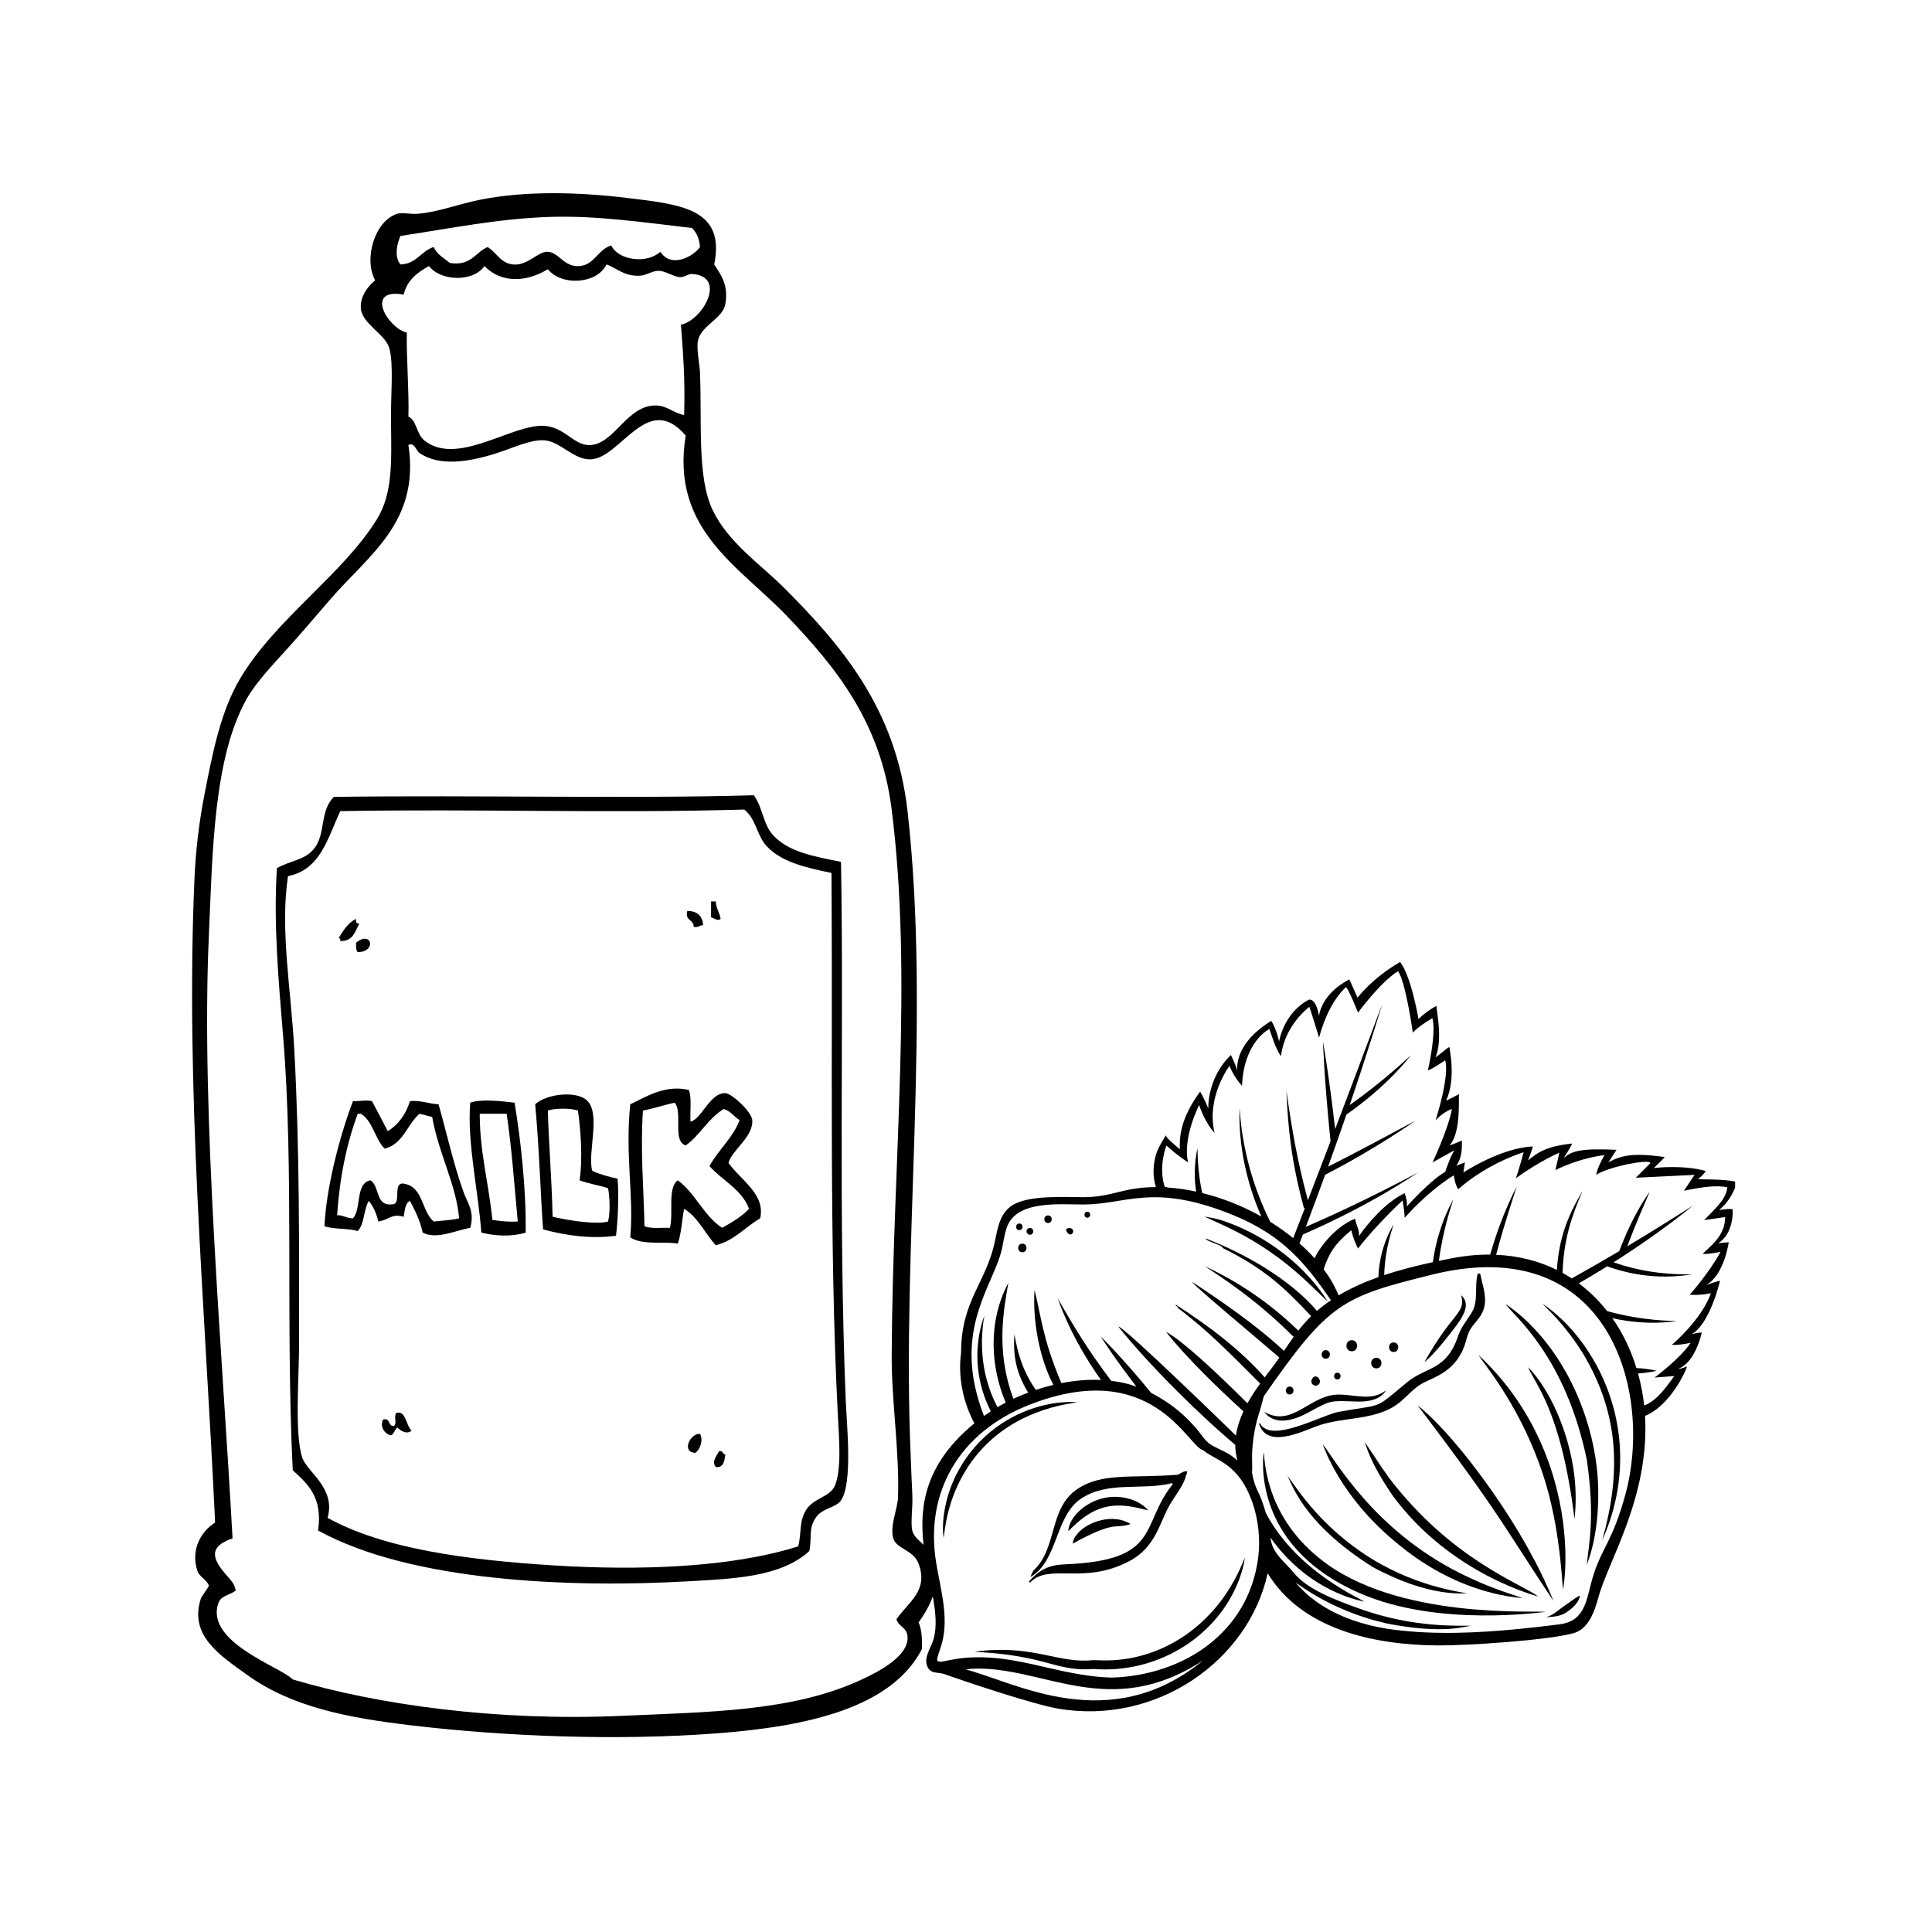 <svg xmlns="http://www.w3.org/2000/svg" xmlns:xlink="http://www.w3.org/1999/xlink" width="400" zoomAndPan="magnify" viewBox="0 0 300 300" height="400" preserveAspectRatio="xMidYMid meet" version="1.0"><defs><clipPath id="e38304cf26"><path d="M 29.828 30 L 145.117 30 L 145.117 269.738 L 29.828 269.738 Z M 29.828 30 " clip-rule="nonzero"/></clipPath><clipPath id="f912dd688d"><path d="M 143 149.371 L 269.426 149.371 L 269.426 266 L 143 266 Z M 143 149.371 " clip-rule="nonzero"/></clipPath></defs><g clip-path="url(#e38304cf26)"><path fill="currentColor" d="M 91.715 71.328 C 89.082 71.414 87.062 68.594 84.578 68.375 C 82.5 68.195 79.773 69.512 77.195 70.344 C 72.789 71.773 68.184 72.453 65.141 70.344 C 64.609 69.977 64.309 68.582 63.418 69.113 C 65.23 81 57.352 86.09 51.363 92.98 C 49.277 95.383 47.016 98.074 44.719 100.609 C 42.402 103.168 39.719 106 38.324 108.48 C 33.129 117.699 33.004 132.32 32.418 145.637 C 31.207 173.129 34.582 210.645 36.109 238.883 C 32.148 240.188 33.129 242.273 35.125 244.543 C 36.062 245.613 36.422 245.992 36.602 247.004 C 35.391 247.809 34.301 247.77 33.895 248.973 C 31.84 255.027 43.676 258.871 45.457 260.781 C 58.715 264.727 77.152 267.285 96.387 266.441 C 110.395 265.828 122.852 265.719 133.297 261.027 C 136.301 259.68 141.145 257.203 140.922 254.141 C 140.816 252.652 139.566 252.656 139.199 251.434 C 141.039 248.758 144.203 247.043 142.645 242.82 C 141.844 240.656 139.184 240.516 138.707 238.883 C 138.145 236.949 139.395 234.262 139.445 232.488 C 139.668 225.07 138.422 217.641 138.461 210.344 C 138.625 180.152 141.77 152.105 138.461 125.707 C 136.75 112.051 129.695 103.516 122.223 95.688 C 114.844 87.953 104.074 82.258 106.477 67.637 C 100.543 60.645 96.379 71.18 91.715 71.328 Z M 107.461 42.543 C 106.867 42.504 106.207 43.121 105.492 43.035 C 104.473 42.914 103.297 42.055 102.293 42.051 C 101.328 42.043 100.398 42.707 99.586 42.789 C 97.023 43.039 95.836 41.637 94.176 41.066 C 92.699 44.117 87.219 44.465 85.07 41.805 C 81.766 43.824 77.859 44.027 75.23 41.312 C 73.449 43.859 68.391 43.672 66.617 41.312 C 64.816 42.297 63.219 43.492 62.68 45.742 C 56.512 44.672 60.215 50.965 63.172 51.645 C 63.074 55.086 63.535 60.754 63.418 64.688 C 64.699 65.246 64.637 67.363 65.879 68.375 C 70.562 72.195 78.27 66.746 83.348 66.16 C 87.445 65.691 88.777 69.102 91.469 69.113 C 95.418 69.133 97.328 62.723 102.047 62.965 C 103.574 63.043 104.762 64.203 106.23 64.441 C 106.402 58.895 106.086 55.23 105.738 50.414 C 109.059 49.785 112.996 42.902 107.461 42.543 Z M 85.316 33.684 C 77.414 33.945 69.93 35.469 62.188 36.637 C 61.586 37.988 61.227 39.93 62.188 41.066 C 64.719 40.973 65.348 38.977 67.355 38.359 C 67.824 39.531 68.945 40.051 69.816 40.82 C 73.164 41.379 73.762 39.188 75.719 38.359 C 77.215 39.312 77.715 40.859 79.66 41.066 C 81.93 41.309 83.555 38.996 85.07 39.098 C 86.84 39.215 87.551 41.508 89.992 41.312 C 92.32 41.125 92.801 38.766 94.91 38.113 C 96.047 40.461 100.473 41 102.539 39.098 C 104.32 41.805 107.82 39.676 108.691 38.359 C 108.613 37.043 108.141 36.121 107.461 35.406 C 99.891 34.523 92.586 33.445 85.316 33.684 Z M 110.906 41.066 C 111.805 42.516 113.18 44.117 112.629 47.215 C 112.227 49.453 109.121 50.43 108.445 52.629 C 108.047 53.926 108.629 56.352 108.691 57.797 C 109.016 65.457 108.211 74.102 110.66 79.203 C 113.094 84.277 118.109 87.637 121.73 91.258 C 130.656 100.184 139.133 110.055 140.922 125.953 C 144.574 158.352 139.973 193.836 141.414 226.09 C 141.504 228.047 141.551 230.043 141.66 231.996 C 141.773 233.969 141.363 236.379 141.66 237.656 C 142.039 239.273 144.219 239.844 144.859 242.082 C 145.992 246.055 144.898 248.699 142.645 251.926 C 143.113 253.016 143.227 254.461 143.137 256.109 C 138.391 265.199 125.422 268.078 111.398 269.148 C 95.828 270.336 78.398 269.633 63.91 267.918 C 53.922 266.734 45.281 265.062 38.324 260.043 C 34.152 257.035 29.32 253.941 31.188 248.234 C 31.32 247.828 32.422 246.422 32.418 246.266 C 32.406 245.629 30.934 244.734 30.695 244.051 C 29.52 240.691 31.199 237.805 33.402 236.426 C 31.797 202.328 28.766 168.945 30.203 136.285 C 30.383 132.176 30.91 127.711 31.68 123.738 C 33 116.922 34.242 110.453 37.34 105.281 C 42.84 96.086 53.188 89.227 58.496 80.68 C 61.066 76.547 60.773 71.52 60.711 65.18 C 60.676 61.188 61.141 56.656 60.465 54.105 C 59.887 51.914 56.27 50.316 56.039 47.953 C 55.875 46.309 56.832 44.707 58.25 43.527 C 56.438 40.168 58.188 34.289 61.695 33.191 C 62.484 32.945 63.652 33.293 64.895 33.191 C 68.062 32.938 71.277 31.648 74.738 30.977 C 81.598 29.648 89.488 29.785 97.371 30.734 C 105.984 31.766 112.637 32.477 110.906 41.066 " fill-opacity="1" fill-rule="evenodd"/></g><path fill="currentColor" d="M 52.84 125.949 C 50.891 130.07 49.809 135.059 44.719 136.039 C 43.465 144.375 45.195 153.613 45.703 163.102 C 46.539 178.727 46.441 193.375 46.441 208.867 C 46.441 213.637 45.711 222.652 46.934 226.336 C 47.688 228.602 52.18 231.039 50.871 235.688 C 59.559 240.512 72.508 242.227 85.809 243.066 C 99.211 243.914 113.539 243.422 123.945 240.113 C 124.512 237.859 124.031 236.34 125.176 234.457 C 126.27 232.652 128.852 232.457 129.605 230.766 C 130.727 228.242 130.285 223.34 130.098 219.691 C 128.742 193.316 129.316 163.723 129.113 135.547 C 125.074 134.711 121.309 133.855 119.023 131.363 C 117.484 129.68 117.449 127.238 115.582 125.707 C 93.906 126.324 74.453 125.574 52.84 125.949 Z M 117.059 123.488 C 118.492 125.512 118.465 127.926 120.008 129.641 C 122.387 132.289 126.32 132.977 130.59 133.824 C 131.055 159.613 130.164 188.816 131.328 217.48 C 131.484 221.312 132.43 230.273 130.59 232.98 C 129.785 234.16 127.676 234.133 126.652 235.688 C 125.48 237.473 126.121 238.727 125.668 240.852 C 121.289 244.867 113.957 245.137 107.215 245.527 C 88.316 246.621 63.715 245.555 49.395 237.656 C 50.137 232.48 47.777 230.414 45.457 228.305 C 44.332 205.164 45.656 181.555 43.98 161.133 C 43.262 152.344 42.445 143.531 42.996 134.809 C 45.285 133.527 47.457 133.586 48.902 131.609 C 50.559 129.352 49.672 125.84 51.855 123.738 C 74.137 123.438 97.453 124.051 117.059 123.488 " fill-opacity="1" fill-rule="evenodd"/><path fill="currentColor" d="M 110.414 139.977 C 110.66 139.977 110.906 139.977 111.152 139.977 C 111.184 141.09 111.754 141.672 111.891 142.68 C 111.508 143.086 110.93 142.598 110.414 142.438 C 110.414 141.617 110.414 140.797 110.414 139.977 " fill-opacity="1" fill-rule="evenodd"/><path fill="currentColor" d="M 106.723 141.453 C 108.281 141.453 109.074 142.215 109.184 143.664 C 108.605 143.66 108.457 144.09 107.707 143.91 C 107.742 142.73 106.305 143.02 106.723 141.453 " fill-opacity="1" fill-rule="evenodd"/><path fill="currentColor" d="M 55.301 142.68 C 55.215 143.176 55.352 143.453 55.793 143.418 C 55.133 144.648 54.797 146.199 52.84 146.125 C 52.879 145.84 52.785 145.688 52.594 145.637 C 53.324 144.477 54.023 143.289 55.301 142.68 " fill-opacity="1" fill-rule="evenodd"/><path fill="currentColor" d="M 55.547 147.848 C 55.262 147.559 55.266 146.977 55.301 146.375 C 57.699 144.414 58.547 147.82 55.547 147.848 " fill-opacity="1" fill-rule="evenodd"/><path fill="currentColor" d="M 99.832 172.453 C 99.43 178.809 99.93 184.109 100.078 190.414 C 101.059 190.828 102.676 190.605 104.016 190.66 C 104.629 188.402 103.586 184.488 105.246 183.277 C 107.996 185.285 109.258 188.781 112.137 190.66 C 113.656 189.801 115.156 188.926 116.316 187.707 C 115.145 184.617 112.16 183.336 110.168 181.066 C 111.555 178.516 113.754 176.777 114.844 173.93 C 113.977 173.402 113.469 172.516 112.383 172.207 C 109.969 173.648 108.723 176.258 106.477 177.867 C 104.352 177.203 106.078 172.688 104.754 171.223 C 103.078 171.598 101.551 172.121 99.832 172.453 Z M 106.969 169.254 C 107.434 170.512 107.129 172.539 107.215 174.176 C 108.965 173.777 110.211 169.676 112.629 169.746 C 113.625 169.773 116.723 172.641 116.812 173.93 C 116.992 176.562 113.613 178.609 113.121 180.574 C 114.938 183.195 118.898 185.41 118.039 189.184 C 115.703 190.539 114.082 192.605 111.152 193.367 C 109.457 191.531 108.426 189.039 106.23 187.707 C 105.879 189.488 105.805 191.547 105.246 193.121 C 103.508 192.711 99.754 193.434 97.867 192.137 C 98.453 185.762 97.043 179.379 97.867 171.469 C 99.977 170.535 103.121 168.328 106.969 169.254 " fill-opacity="1" fill-rule="evenodd"/><path fill="currentColor" d="M 85.07 172.453 C 85.23 178.07 85.66 182.672 85.809 188.938 C 88.492 189.57 92.734 190.172 94.422 189.676 C 94.773 188.289 94.691 185.984 94.422 184.508 C 93.012 184.035 91.352 183.805 89.992 183.277 C 90.531 179.793 90.141 175.262 89.746 172.453 C 88.688 172.055 86.129 172.055 85.07 172.453 Z M 91.961 181.801 C 93.129 182.355 94.492 182.715 95.898 183.031 C 96.098 185.418 95.977 189.25 95.652 191.891 C 91.742 192.406 87.875 191.855 84.332 190.906 C 83.969 186.211 83.758 178.586 83.102 171.469 C 84.891 169.848 89.262 169.395 90.977 170.73 C 93.461 172.664 91.168 178.996 91.961 181.801 " fill-opacity="1" fill-rule="evenodd"/><path fill="currentColor" d="M 56.039 172.945 C 55.875 172.945 55.711 172.945 55.547 172.945 C 53.84 177.555 52.746 182.777 52.348 188.691 C 53.332 188.691 53.824 189.184 54.809 189.184 C 56.164 187.672 55.137 183.773 57.516 183.277 C 59.066 184.188 58.16 187.551 61.207 186.969 C 62.191 186.48 61.113 183.926 62.434 183.77 C 65.773 184.039 65.375 188.051 67.355 189.676 C 68.676 189.52 70.113 189.48 71.293 189.184 C 70.855 183.957 68.055 178.977 67.109 173.438 C 66.422 173.305 65.832 173.078 65.141 172.945 C 63.199 174.609 62.625 177.645 59.727 178.359 C 58.203 176.848 57.918 174.102 56.039 172.945 Z M 57.762 170.977 C 58.574 172.543 59.414 174.082 60.219 175.652 C 61.887 174.609 63.016 173.035 63.664 170.977 C 65.449 170.832 66.52 171.402 68.094 171.469 C 69.254 175.488 70.418 180.797 72.031 185.246 C 72.602 186.816 73.742 188.133 73.016 190.66 C 70.82 191.027 67.773 192.539 65.633 191.398 C 65.227 189.508 64.453 187.988 63.664 186.477 C 62.879 186.836 62.871 187.98 62.68 188.938 C 60.77 188.383 60.41 189.441 58.746 189.676 C 58.445 188.414 57.977 187.328 57.266 186.477 C 56.457 187.801 56.609 190.082 55.547 191.152 C 54.023 190.707 51.859 190.902 50.379 190.414 C 50.645 184.57 52.684 176.57 54.809 170.977 C 56.289 171.016 56.531 170.77 57.762 170.977 " fill-opacity="1" fill-rule="evenodd"/><path fill="currentColor" d="M 76.457 189.43 C 77.676 189.605 78.91 189.766 80.395 189.676 C 79.875 184.047 79.469 178.301 78.672 172.945 C 77.281 172.945 75.887 172.945 74.492 172.945 C 74.52 179.184 75.848 183.398 76.457 189.43 Z M 79.902 171.223 C 80.852 176.914 81.73 184.805 81.625 191.398 C 79.508 192.062 76.969 191.945 74.738 191.398 C 74.285 184.988 72.516 177.492 73.016 171.223 C 74.637 170.637 77.727 170.961 79.902 171.223 " fill-opacity="1" fill-rule="evenodd"/><path fill="currentColor" d="M 63.91 222.152 C 63.117 222.824 62.133 222.109 61.695 221.66 C 61.273 221.977 61.203 222.645 60.711 222.891 C 59.68 222.637 58.965 221.512 59.48 220.43 C 60.73 220.086 60.156 221.559 61.207 221.418 C 61.656 220.801 61.184 220.469 61.449 219.449 C 63.016 218.805 63.02 221.355 63.91 222.152 " fill-opacity="1" fill-rule="evenodd"/><path fill="currentColor" d="M 108.691 222.645 C 109.258 223.586 108.688 225.176 107.953 225.598 C 105.781 225.508 107.137 222.555 108.691 222.645 " fill-opacity="1" fill-rule="evenodd"/><path fill="currentColor" d="M 111.645 225.352 C 112.316 225.172 112.141 225.84 112.629 225.844 C 112.484 226.848 112.402 227.914 111.152 227.812 C 110.434 226.914 111.34 225.996 111.645 225.352 " fill-opacity="1" fill-rule="evenodd"/><path fill="currentColor" d="M 160.508 243.84 C 160.41 243.934 159.941 244.918 160.059 244.852 C 164.293 242.336 163.809 235.48 167.809 232.75 C 172.027 229.879 177.406 231.504 182.043 230.289 C 182.039 230.398 182.062 230.465 182.062 230.465 C 182.062 230.465 182.078 230.465 182.102 230.469 C 176.969 236.824 180.457 242.328 165.301 242.91 C 162.926 243 161.375 243.746 159.82 245.531 C 159.723 245.641 159.879 245.801 159.984 245.691 C 163.004 242.684 168.223 246.148 175.328 242.434 C 179.508 240.246 180.035 236.395 181.684 233.59 C 182.375 232.418 184 230.285 184.117 229.199 C 184.387 228.758 184.316 228.457 184.316 228.457 C 184.316 228.457 183.84 228.352 182.984 228.984 C 175.812 229.582 171.188 228.594 167.277 231.227 C 162.832 234.219 164.211 240.387 160.508 243.84 " fill-opacity="1" fill-rule="nonzero"/><g clip-path="url(#f912dd688d)"><path fill="currentColor" d="M 267.16 194.391 C 265.441 197.605 262.379 201.043 262.379 201.043 C 262.379 201.043 263.723 201.195 265.668 200.82 C 264.172 205.008 259.613 208.816 259.613 208.816 C 259.613 208.816 260.211 208.969 262.527 208.52 C 260.883 210.988 256.922 213.902 256.922 213.902 L 259.984 213.676 C 258.43 215.793 257.352 217.312 255.473 218.195 C 255.473 218.168 255.473 218.141 255.473 218.113 C 255.43 218.156 255.383 218.195 255.34 218.254 C 255.332 218.258 255.32 218.266 255.312 218.27 C 255.125 216.559 254.801 214.887 254.355 213.266 C 256.176 213.152 257.219 212.855 257.219 212.855 C 257.219 212.855 256.082 212.531 254.105 212.43 C 253.242 209.621 251.992 207.004 250.371 204.691 C 256.051 205.949 260.121 205.137 260.363 205.133 C 259.859 205.086 255.223 205.176 249.543 203.578 C 248.27 201.957 246.805 200.504 245.152 199.277 C 246.73 198.367 248.203 197.48 249.566 196.633 C 253.438 198.027 257.574 198.559 261.84 198.012 C 262.438 197.922 262.75 197.871 262.75 197.871 C 262.75 197.871 262.434 197.875 261.828 197.879 C 258.023 197.852 254.445 197.363 250.555 196.012 C 254.367 193.594 258.059 191.012 261.617 188.227 C 262.434 187.574 262.859 187.234 262.859 187.234 C 260.008 189.008 257.281 190.773 252.684 193.527 C 254.152 189.609 255.48 186.668 256.172 185.047 C 256.031 185.285 253.691 188.27 251.438 194.273 C 249.266 195.559 246.805 196.984 244.062 198.512 C 243.598 198.211 243.121 197.926 242.633 197.656 C 242.797 192.473 244.055 188.805 245.746 184.922 C 243.633 188.484 242.082 191.938 241.754 197.195 C 238.98 195.82 235.82 194.992 232.316 194.844 C 233.625 189.941 234.812 186.465 235.504 184.285 C 235.457 184.383 233.207 188.445 231.395 194.812 C 228.371 194.789 226.164 195.215 223.43 195.789 C 224.098 190.68 225.516 186.793 225.668 186.242 C 225.613 186.371 223.301 190.16 222.492 195.988 C 219.992 196.531 217.43 197.168 214.938 198 C 215.07 193.676 216.305 190.508 216.398 190.129 C 216.359 190.23 214.219 193.395 214.031 198.309 C 211.875 199.078 209.785 200.004 207.859 201.152 C 207.281 199.723 206.484 198.363 205.539 197.094 C 205.559 197.074 205.574 197.047 205.59 197.027 C 205.582 197.02 205.574 197.008 205.566 197 C 206.348 194.66 207.23 193.16 209.828 191.027 C 209.828 191.027 210.133 192.469 210.875 193.871 C 213.633 190.262 217.789 186.402 217.789 186.402 C 217.789 186.402 218.051 187.738 218.125 189.082 C 222.387 184.375 225.75 182.508 225.75 182.508 C 225.75 182.508 225.898 183.852 226.422 184.672 C 231.059 180.562 236.586 178.918 236.586 178.918 C 236.586 178.918 235.914 181.461 235.391 182.953 C 238.98 180.34 242.121 178.992 242.121 178.992 C 242.121 178.992 241.895 180.113 241.52 181.684 C 245.707 179.664 249.148 179.367 249.148 179.367 C 249.148 179.367 247.953 181.383 247.875 182.434 C 249.613 181.18 256.492 179.848 256.246 180.637 L 254.004 182.879 L 263.125 182.434 L 261.48 184.898 C 264.195 184.336 266.605 183.98 268.207 184.375 C 268.09 186.176 266.281 187.734 264.621 189.457 C 264.621 189.457 265.219 189.383 267.879 188.984 C 267.887 191.777 265.785 193.34 264.398 194.684 C 264.398 194.684 264.918 194.84 267.16 194.391 Z M 252.371 232.129 C 250.418 239.219 248.898 240.137 247.512 244.309 C 246.281 248 246.504 251.68 242.105 252.234 C 239.965 252.504 237.82 252.75 235.676 252.961 C 229.316 253.57 222.852 253.871 216.496 253.066 C 210.77 252.344 204.887 250.172 201.184 245.742 C 203.977 247.734 206.898 249.344 210.492 250.668 C 211.352 250.992 212.191 251.23 212.984 251.492 C 213.789 251.707 214.555 251.906 215.285 252.082 C 224.422 253.875 227.664 252.438 228.488 252.453 C 227.445 252.34 219.793 253.023 210.719 249.656 C 207.52 248.469 203.109 246.918 200.891 244.215 C 199.449 242.461 197.531 241.203 197.289 238.777 C 203.469 247.477 211.797 248.66 211.832 248.684 C 211.16 248.18 201.281 243.953 196.555 234.926 C 195.508 231.188 194.922 231.613 194.406 228.637 C 194.551 227.418 194.156 225.617 194.844 222.059 C 195.254 219.949 195.566 219.508 196.254 216.789 C 206.406 202.203 208.395 201.391 222.363 197.926 C 250.008 191.07 256.742 216.254 252.371 232.129 Z M 195.383 241.781 C 193.895 253.594 183.684 260.16 172.625 260.496 C 169.332 260.418 165.969 259.719 162.848 259 C 159.504 258.227 156.137 257.43 152.688 257.348 C 152.445 257.344 152.195 257.344 151.953 257.344 C 151.902 257.344 151.852 257.34 151.801 257.34 C 151.672 257.344 151.543 257.344 151.41 257.348 C 151.203 257.348 150.996 257.355 150.789 257.363 C 150.25 257.387 149.715 257.434 149.184 257.5 C 147.691 257.691 146.719 257.961 146.156 258.031 C 145.984 258.027 145.809 258.008 145.641 257.984 C 145.395 257.809 145.57 257.246 146.027 255.934 C 147.52 251.641 146.113 247.113 145.387 242.781 C 143.508 231.594 149.113 222.422 159.613 218.227 C 178.98 210.488 184.484 224.758 186.816 225.176 C 188.746 226.852 192.297 227.078 194.469 233.301 C 194.477 233.316 194.48 233.336 194.488 233.348 C 195.445 236.113 195.707 239.188 195.383 241.781 Z M 149.996 259.246 C 150.355 259.18 150.703 259.129 151.039 259.113 C 162.117 258.664 172.227 267.336 186.84 257.816 C 172.258 269.738 157.668 261.207 149.996 259.246 Z M 155.375 194.703 C 155.762 193.379 155.879 191.98 156.309 190.672 C 157.746 186.289 164.641 187.047 168.25 187.035 C 174.824 187.02 178.852 183.797 190.574 188.316 C 193.262 189.348 195.434 190.496 197.27 191.738 C 197.289 191.777 197.305 191.809 197.324 191.844 L 197.379 191.812 C 201.934 194.934 204.75 199.176 206.672 201.906 C 205.852 202.453 205.141 203 204.5 203.555 C 200.27 198.594 193.199 194.586 187.18 192.297 C 187.289 192.785 189.875 193.312 189.867 193.793 C 196.223 196.934 199.422 199.895 203.602 204.375 C 202.859 205.098 202.211 205.84 201.605 206.621 C 197.035 202.211 192.355 199.094 187.113 196.625 C 187.113 196.629 187.109 196.629 187.109 196.633 C 192.031 199.848 196.215 202.945 200.875 207.59 C 200.379 208.277 199.887 208.992 199.363 209.762 C 195.184 205.824 189.742 202.109 185.086 199.027 C 185.609 199.848 194.145 206.91 198.656 210.797 C 197.676 212.223 197.609 212.242 196.379 213.883 C 192.508 209.477 187.609 205.832 182.617 202.613 C 182.352 202.887 183.129 202.809 182.84 203.062 C 187.668 206.68 190.949 210.133 195.676 214.836 C 194.996 215.777 194.309 216.809 193.703 217.906 C 183.539 207.746 181.133 206.867 181.086 206.828 C 181.133 206.879 184.137 211.004 193.074 219.156 C 192.52 220.352 192.102 221.617 191.918 222.922 C 191.867 222.875 174.555 205.98 173.648 205.98 C 178.195 211.699 185.973 219.445 191.812 224.363 C 191.816 225.164 191.922 225.977 192.148 226.797 C 190.113 224.898 188.191 225.027 186.891 223.254 C 184.738 220.324 182.164 218.047 178.766 216.301 C 174.086 210.578 170.93 207.539 170.93 207.539 C 170.93 207.539 172.773 210.527 176.457 215.309 C 174.961 214.785 173.812 214.566 172.551 214.414 C 168.98 209.707 166.742 205.984 164.246 201.629 C 164.395 201.949 166.121 207.465 170.957 214.281 C 168.906 214.188 166.844 214.371 164.816 214.77 C 161.848 207.84 161.613 204.035 160.641 200.297 C 160.324 205.102 161.41 210.945 163.57 215.043 C 162.645 215.262 161.734 215.527 160.84 215.828 C 158.766 212.812 158.047 210.168 157.512 207.176 C 157.336 209.98 157.555 212.895 159.664 216.242 C 158.676 216.613 158.086 216.863 157.359 217.203 C 154.523 209.613 155.926 203.117 156.57 199.207 C 153.324 205.348 153.863 212.371 156.164 217.797 C 155.734 218.023 155.305 218.258 154.883 218.508 C 152.883 214.66 152.055 210.277 152.684 205.336 C 152.789 204.652 152.848 204.297 152.848 204.297 C 152.848 204.297 152.723 204.633 152.508 205.297 C 151.141 210.02 151.699 214.926 153.852 219.148 C 153.492 219.383 153.141 219.625 152.789 219.875 C 147.871 207.191 153.711 200.387 155.375 194.703 Z M 181.121 177.871 C 181.121 177.871 182.617 179.293 184.484 180.488 C 183.59 176.676 186.203 171.594 186.203 171.594 C 186.203 171.594 187.027 174.211 188.598 175.926 C 187.254 170.32 190.914 165.516 190.914 165.516 C 190.914 165.516 191.586 167.258 192.859 168.602 C 193.156 161.648 197.121 159.781 197.121 159.781 C 197.121 159.781 198.164 163.219 198.914 163.969 C 199.512 159.109 203.324 156.344 203.324 156.344 C 203.324 156.344 204.371 159.555 204.82 161.125 C 205.715 157.766 207.211 154.922 209.004 153.277 C 209.453 153.652 210.875 157.238 210.875 157.238 C 210.875 157.238 214.312 152.531 217.078 150.812 C 218.273 152.383 219.379 160.352 219.379 160.352 C 219.379 160.352 220.145 159.406 222.426 158.109 C 223.066 160.473 221.715 166.211 221.715 166.211 C 221.715 166.211 222.234 166.133 224.402 164.641 C 225.148 167.109 222.91 173.984 222.91 173.984 C 222.91 173.984 223.879 172.789 225.449 172.191 C 224.926 175.254 222.438 180.504 222.438 180.504 L 225.824 178.621 C 225.824 178.621 225.148 179.738 224.402 181.984 C 222.086 183.254 218.426 187.363 218.426 187.363 C 218.426 187.363 218.648 186.844 218.125 185.273 C 215.137 186.691 212.441 189.906 211.023 191.926 C 211.098 190.805 210.574 190.355 210.426 189.234 C 207.098 190.539 204.543 194.266 204.141 195.402 C 203.426 194.605 202.641 193.824 201.785 193.074 C 201.961 192.609 202.137 192.152 202.312 191.695 C 213.164 186.957 219.664 182.383 220.16 182.09 C 218.43 182.969 211.895 186.543 202.766 190.508 C 203.848 187.656 204.848 184.957 205.77 182.418 C 213.684 178.359 219.734 174.055 219.777 174.027 C 215.141 176.508 211.543 178.461 206.223 181.164 C 207.277 178.234 208.227 175.527 209.074 173.066 C 215.645 168.48 218.84 164.125 219.117 163.836 C 218.418 164.441 214.832 167.879 209.574 171.602 C 212.578 162.781 214.605 156 214.621 155.949 C 211.996 162.93 209.797 168.816 207.32 175.336 C 206.336 166.715 205.43 161.73 205.43 161.73 C 205.43 161.73 205.609 167.488 206.605 177.195 L 206.609 177.195 C 205.539 180.008 204.367 183.07 203.09 186.375 C 201.355 179.895 200.551 174.988 199.75 169.344 C 199.992 175.113 200.516 180.371 202.477 187.609 L 202.625 187.57 C 202.039 189.082 201.434 190.645 200.809 192.254 C 199.703 191.359 198.512 190.512 197.246 189.727 C 192.68 180.574 192.598 172.703 192.473 172.043 C 192.527 172.441 191.867 179.914 195.875 188.91 C 193.047 187.316 189.914 186.047 186.676 185.254 C 185.91 181.684 185.977 178.789 185.945 178.324 C 185.938 178.375 185.152 181.352 185.738 185.031 C 184.293 184.723 182.848 184.496 181.234 184.395 C 181.227 184.352 181.223 184.344 181.223 184.332 C 181.098 184.316 180.973 184.309 180.852 184.293 C 179.824 181.125 181.121 177.871 181.121 177.871 Z M 269.031 187.812 C 268.957 187.59 266.938 187.887 266.938 187.887 C 268.207 186.859 269.043 185.566 269.777 183.555 C 267.461 182.953 263.5 183.254 263.723 183.027 C 263.949 182.805 264.172 182.805 264.887 181.84 C 261.562 180.871 257.07 181.309 256.848 181.383 C 256.621 181.461 257.82 180.488 258.492 179.664 C 253.57 178.969 251.738 179.406 249.742 180.488 C 249.742 180.488 250.117 179.965 251.016 178.543 C 245.332 178.281 244.105 178.738 242.793 179.816 C 242.793 179.816 243.539 178.77 244.137 177.57 C 239.879 178.008 238.664 179.078 237.262 180.188 C 237.262 180.188 237.785 178.992 238.008 178.02 C 233 178.246 227.242 182.059 227.242 182.059 L 227.469 180.488 C 227.469 180.488 227.469 180.488 226.125 181.012 C 227.242 179.516 226.945 177.426 227.02 177.199 C 227.094 176.977 226.57 177.348 225.078 177.871 C 226.945 175.852 226.422 170.32 226.57 170.023 C 226.723 169.723 226.125 170.172 224.555 170.918 C 226.125 167.406 225.078 162.996 225.078 162.695 C 225.078 162.398 224.703 162.844 222.91 164.191 C 224.105 161.277 222.984 156.715 223.082 156.301 C 223.18 155.883 220.293 157.988 220.293 158.285 C 220.293 158.586 219.246 151.781 217.41 149.375 C 213.039 151.902 210.797 154.922 210.797 154.922 L 209.527 152.082 C 205.043 154.398 204.82 157.766 204.82 157.766 C 204.82 157.766 204.445 155.07 203.25 155.223 C 199.285 157.316 198.613 161.727 198.613 161.727 C 198.613 161.727 198.242 159.855 197.406 158.523 C 191.977 161.824 192.027 165.488 192.137 166.297 C 192.059 165.984 191.805 165.203 191.137 163.82 C 187.398 167.406 187.625 172.117 187.625 172.117 C 187.625 172.117 186.953 170.473 186.355 169.5 C 184.398 172.199 183 175.074 183.215 178.457 C 182.984 178.254 180.867 176.566 181.047 176.258 C 180.332 177.492 179.652 178.453 179.344 179.875 C 179.039 181.293 179.027 182.777 179.441 184.172 C 179.438 184.172 179.434 184.172 179.43 184.172 C 179.438 184.184 179.441 184.188 179.449 184.199 C 179.465 184.246 179.48 184.293 179.492 184.336 C 174.324 184.336 172.793 185.887 168.242 185.898 C 165.359 185.902 159.656 185.52 157.129 187.199 C 155.172 188.496 154.898 190.855 154.441 192.969 C 153.074 199.219 149.23 202.043 149.238 210.039 C 148.719 213.746 149.551 217.77 151.305 221.012 C 136.258 233.332 147.301 246.641 144.941 254.602 C 144.582 255.805 143.531 257.203 143.906 258.504 C 144.352 260.039 145.574 259.578 146.648 259.961 C 150.055 261.172 160.469 264.652 164.242 265.305 C 179.551 267.953 193.875 257.879 196.84 244.301 C 202.207 253.098 213.48 255.43 223.207 255.5 C 227.758 255.535 240.172 254.723 244.293 253.613 C 246.707 252.961 247.625 250.145 248.211 247.992 C 249.742 242.363 256.164 232.387 255.441 219.859 C 259.555 218.16 261.93 212.477 261.93 212.258 C 261.93 212.031 261.629 212.48 260.582 212.555 C 263.273 211.586 264.246 206.949 264.246 206.949 C 264.246 206.949 264.098 206.801 262.676 207.172 C 265.496 205.59 267 199.199 267.086 198.879 C 267.086 198.879 266.789 198.879 264.918 199.551 C 267.758 197.98 268.434 192.895 268.434 192.895 C 268.434 192.895 268.434 192.895 266.789 193.047 C 269.18 191.625 269.105 188.039 269.031 187.812 " fill-opacity="1" fill-rule="nonzero"/></g><path fill="currentColor" d="M 204.305 221.512 C 208.668 219.84 213.879 220.77 217.582 217.559 C 218.602 216.68 219.453 215.676 220.613 214.957 C 222.266 213.934 225.715 213.277 227.32 209.195 C 227.676 208.293 227.789 207.312 228.285 206.465 C 228.852 205.508 229.719 204.793 230.191 203.773 C 231.098 201.832 230.27 199.875 229.879 197.918 C 229.832 197.684 229.465 197.691 229.414 197.918 C 228.957 199.871 229.602 202.066 228.516 203.828 C 227.719 205.121 226.883 206.047 226.391 207.516 C 224.598 212.832 221.453 212.211 218.559 214.586 C 213.102 219.07 215.121 217.914 207.824 219.238 C 205.316 219.691 197.348 224.223 195.672 221.039 C 195.625 220.953 195.488 221.012 195.516 221.105 C 196.68 224.898 201.906 222.43 204.305 221.512 " fill-opacity="1" fill-rule="nonzero"/><path fill="currentColor" d="M 204.895 241.984 C 196.09 234.957 196.406 225.898 196.227 225.508 C 196.238 225.543 193.855 239.832 211.078 247.359 C 223.324 252.762 239.652 250.273 239.984 250.297 C 238.66 250.023 216.723 251.617 204.895 241.984 " fill-opacity="1" fill-rule="nonzero"/><path fill="currentColor" d="M 226.645 244.25 C 213.203 237.473 207.297 226.637 205.375 224.234 C 205.512 224.438 207.945 232.461 217.352 239.98 C 227.098 247.949 236.254 248.074 236.426 248.145 C 233.793 247.25 231.016 246.426 226.645 244.25 " fill-opacity="1" fill-rule="nonzero"/><path fill="currentColor" d="M 231.895 231.848 C 224.656 221.484 220.176 218.285 220.133 218.238 C 233.141 235.367 233.688 237.336 241.215 248.59 C 238.84 242.699 235.473 237.004 231.895 231.848 " fill-opacity="1" fill-rule="nonzero"/><path fill="currentColor" d="M 238.945 227.109 C 242.203 235.695 242.5 245.195 242.707 246.859 C 242.727 246.441 243.539 242.98 242.715 236.395 C 241.512 227.156 237.375 217.637 229.562 210.398 C 230.395 211.75 235.445 217.602 238.945 227.109 " fill-opacity="1" fill-rule="nonzero"/><path fill="currentColor" d="M 246.234 220.113 C 242.02 207.312 233.824 202.562 233.789 202.516 C 235.012 204.277 243.027 210.449 246.398 226.66 C 247.727 235.781 246.664 239.891 246.398 243.039 C 246.523 242.441 248.254 238.805 248.176 231.441 C 248.129 228.383 247.688 224.559 246.234 220.113 " fill-opacity="1" fill-rule="nonzero"/><path fill="currentColor" d="M 178.285 234.531 C 178.238 234.496 177.328 233.164 174.867 232.617 C 170.191 231.582 166.246 234.953 165.906 237.469 C 165.879 237.676 165.891 237.758 165.891 237.758 C 169.094 234.508 171.836 233 176.828 234.176 C 177.355 234.312 177.918 234.445 178.285 234.531 " fill-opacity="1" fill-rule="nonzero"/><path fill="currentColor" d="M 167.262 238.219 C 166.578 238.996 166.586 239.656 166.57 239.699 C 173.32 235.965 173.039 237.496 175.562 236.656 C 172.988 234.973 168.871 236.18 167.262 238.219 " fill-opacity="1" fill-rule="nonzero"/><path fill="currentColor" d="M 171.332 257.824 C 171.062 257.82 170.281 257.805 170.156 257.797 C 170.117 257.797 169.898 257.785 169.867 257.785 C 169.793 257.781 169.742 257.777 169.664 257.789 C 164.551 258.34 160.707 255.527 152.484 256.336 C 151.688 256.418 151.371 256.484 151.371 256.484 C 151.371 256.484 151.699 256.508 152.504 256.562 C 153.309 256.617 154.594 256.695 156.492 256.949 C 160.359 257.477 162.594 258.23 164.121 258.609 C 165.527 258.957 166.832 259.195 168.34 259.211 C 168.695 259.207 169.117 259.203 169.531 259.172 C 169.57 259.168 169.746 259.156 169.773 259.156 C 169.77 259.156 169.773 259.156 169.828 259.16 C 179.504 259.906 188.52 254.41 192.07 246.109 C 192.77 244.488 193.008 243.402 193.152 242.754 C 193.273 242.098 193.289 241.867 193.289 241.867 C 193.289 241.867 193.168 242.168 192.867 242.898 C 188.605 252.859 179.867 257.98 171.332 257.824 " fill-opacity="1" fill-rule="nonzero"/><path fill="currentColor" d="M 206.207 202.152 C 202.93 196.895 197.215 192.199 190.535 189.773 C 188.648 189.074 187.098 188.938 187.051 188.926 C 191.09 190.746 193.5 191.848 197.129 194.316 C 201.16 197.086 203.488 199.574 206.207 202.152 " fill-opacity="1" fill-rule="nonzero"/><path fill="currentColor" d="M 242.895 249.379 C 242.781 249.453 242.664 249.531 242.555 249.613 C 241.746 250.203 241.023 250.902 240 251.113 C 241.262 251.059 242.359 251.004 243.391 250.266 C 244.184 249.695 245.066 248.93 245.309 247.934 C 245.336 247.82 245.332 247.766 245.332 247.766 C 245.332 247.766 245.285 247.781 245.184 247.832 C 244.371 248.254 243.656 248.879 242.895 249.379 " fill-opacity="1" fill-rule="nonzero"/><path fill="currentColor" d="M 199.871 229.137 C 200.516 229.984 201.98 236.293 213.145 243.324 C 222.258 248.227 227.262 247.289 227.852 247.449 C 226.957 247.156 219.352 246.461 211.422 241.027 C 204.164 236.039 200.984 230.414 199.871 229.137 " fill-opacity="1" fill-rule="nonzero"/><path fill="currentColor" d="M 239.512 202.453 C 240.027 203.031 242.961 205.566 245.844 210.238 C 251.445 219.617 251.738 228.73 248.785 239.188 C 253.527 228.641 251.949 217.625 246.234 209.262 C 243.02 204.555 239.559 202.492 239.512 202.453 " fill-opacity="1" fill-rule="nonzero"/><path fill="currentColor" d="M 243.137 222.992 C 240.801 215.531 237.32 212.355 237.293 212.309 C 238.336 214.895 242.422 219.012 244.488 235.879 C 244.992 231.488 244.43 227.145 243.137 222.992 " fill-opacity="1" fill-rule="nonzero"/><path fill="currentColor" d="M 203.199 219.312 C 206.641 217.438 206.43 217.488 210.297 217.617 C 212.152 217.734 214.297 217.469 215.234 215.879 C 213.008 217.605 210.504 216.562 207.973 216.551 C 203.395 216.461 200.75 221.793 196.289 219.227 C 196.289 219.227 196.309 219.254 196.352 219.312 C 198.039 221.395 200.844 220.602 203.199 219.312 " fill-opacity="1" fill-rule="nonzero"/><path fill="currentColor" d="M 225.254 206.992 C 226.516 205.336 228.562 202.988 227.117 201.34 C 226.973 201.18 226.895 201.141 226.895 201.141 C 227.621 204.035 225.617 203.574 221.195 211.492 C 221.195 211.492 222.34 210.738 225.254 206.992 " fill-opacity="1" fill-rule="nonzero"/><path fill="currentColor" d="M 167.301 217.738 C 167.211 217.75 163.527 217.289 158.852 219.273 C 156.789 220.152 154.301 221.574 151.922 224.086 C 148.766 227.438 146.91 231.59 146.484 235.895 C 146.422 236.641 146.391 237.461 146.461 238.207 C 146.5 238.645 146.531 238.793 146.531 238.793 C 146.695 237.551 146.758 236.969 147.055 235.578 C 147.945 231.496 149.867 227.723 152.75 224.699 C 158.711 218.453 166.754 217.922 167.301 217.738 " fill-opacity="1" fill-rule="nonzero"/><path fill="currentColor" d="M 204.297 215.168 C 204.719 215.168 205.062 214.738 204.938 214.324 C 204.703 213.59 203.926 213.477 203.652 214.324 C 203.527 214.738 203.871 215.168 204.297 215.168 " fill-opacity="1" fill-rule="nonzero"/><path fill="currentColor" d="M 207.66 214.199 C 208.328 214.199 208.332 213.156 207.66 213.156 C 206.988 213.156 206.988 214.199 207.66 214.199 " fill-opacity="1" fill-rule="nonzero"/><path fill="currentColor" d="M 213.715 212.48 C 214.77 212.48 214.77 210.84 213.715 210.84 C 212.656 210.84 212.656 212.48 213.715 212.48 " fill-opacity="1" fill-rule="nonzero"/><path fill="currentColor" d="M 200.258 216.535 C 201.051 216.535 201.051 215.305 200.258 215.305 C 199.469 215.305 199.465 216.535 200.258 216.535 " fill-opacity="1" fill-rule="nonzero"/><path fill="currentColor" d="M 209.902 209.824 C 211.004 209.824 211.008 208.109 209.902 208.109 C 208.801 208.109 208.797 209.824 209.902 209.824 " fill-opacity="1" fill-rule="nonzero"/><path fill="currentColor" d="M 216.406 209.934 C 217.359 209.934 217.359 208.453 216.406 208.453 C 215.453 208.453 215.449 209.934 216.406 209.934 " fill-opacity="1" fill-rule="nonzero"/><path fill="currentColor" d="M 205.863 210.977 C 206.719 210.977 206.719 209.652 205.863 209.652 C 205.012 209.652 205.012 210.977 205.863 210.977 " fill-opacity="1" fill-rule="nonzero"/><path fill="currentColor" d="M 215.824 229.668 C 213.098 225.805 215.703 229.508 211.902 223.898 C 212.133 224.359 212.562 226.82 216.195 232.152 C 225.191 244.484 238.82 247.875 238.867 247.906 C 236.012 245.812 225.512 242.207 215.824 229.668 " fill-opacity="1" fill-rule="nonzero"/><path fill="currentColor" d="M 159.922 191.727 C 160.613 191.727 160.613 190.676 159.922 190.676 C 159.641 190.676 159.398 190.918 159.398 191.203 C 159.398 191.484 159.641 191.727 159.922 191.727 " fill-opacity="1" fill-rule="nonzero"/><path fill="currentColor" d="M 162.738 189.914 C 163.496 189.914 163.496 188.734 162.738 188.734 C 161.977 188.734 161.977 189.914 162.738 189.914 " fill-opacity="1" fill-rule="nonzero"/><path fill="currentColor" d="M 158.75 194.449 C 159.609 194.449 159.613 193.113 158.75 193.113 C 157.891 193.113 157.887 194.449 158.75 194.449 " fill-opacity="1" fill-rule="nonzero"/><path fill="currentColor" d="M 158.281 191.008 C 158.938 191.008 158.941 189.984 158.281 189.984 C 157.621 189.984 157.621 191.008 158.281 191.008 " fill-opacity="1" fill-rule="nonzero"/><path fill="currentColor" d="M 166.586 191.434 C 166.816 191.07 166.414 190.457 165.668 190.77 C 165.25 190.945 166.086 192.227 166.586 191.434 " fill-opacity="1" fill-rule="nonzero"/><path fill="currentColor" d="M 168.836 189.082 C 169.434 189.082 169.434 188.16 168.836 188.16 C 168.242 188.16 168.242 189.082 168.836 189.082 " fill-opacity="1" fill-rule="nonzero"/></svg>